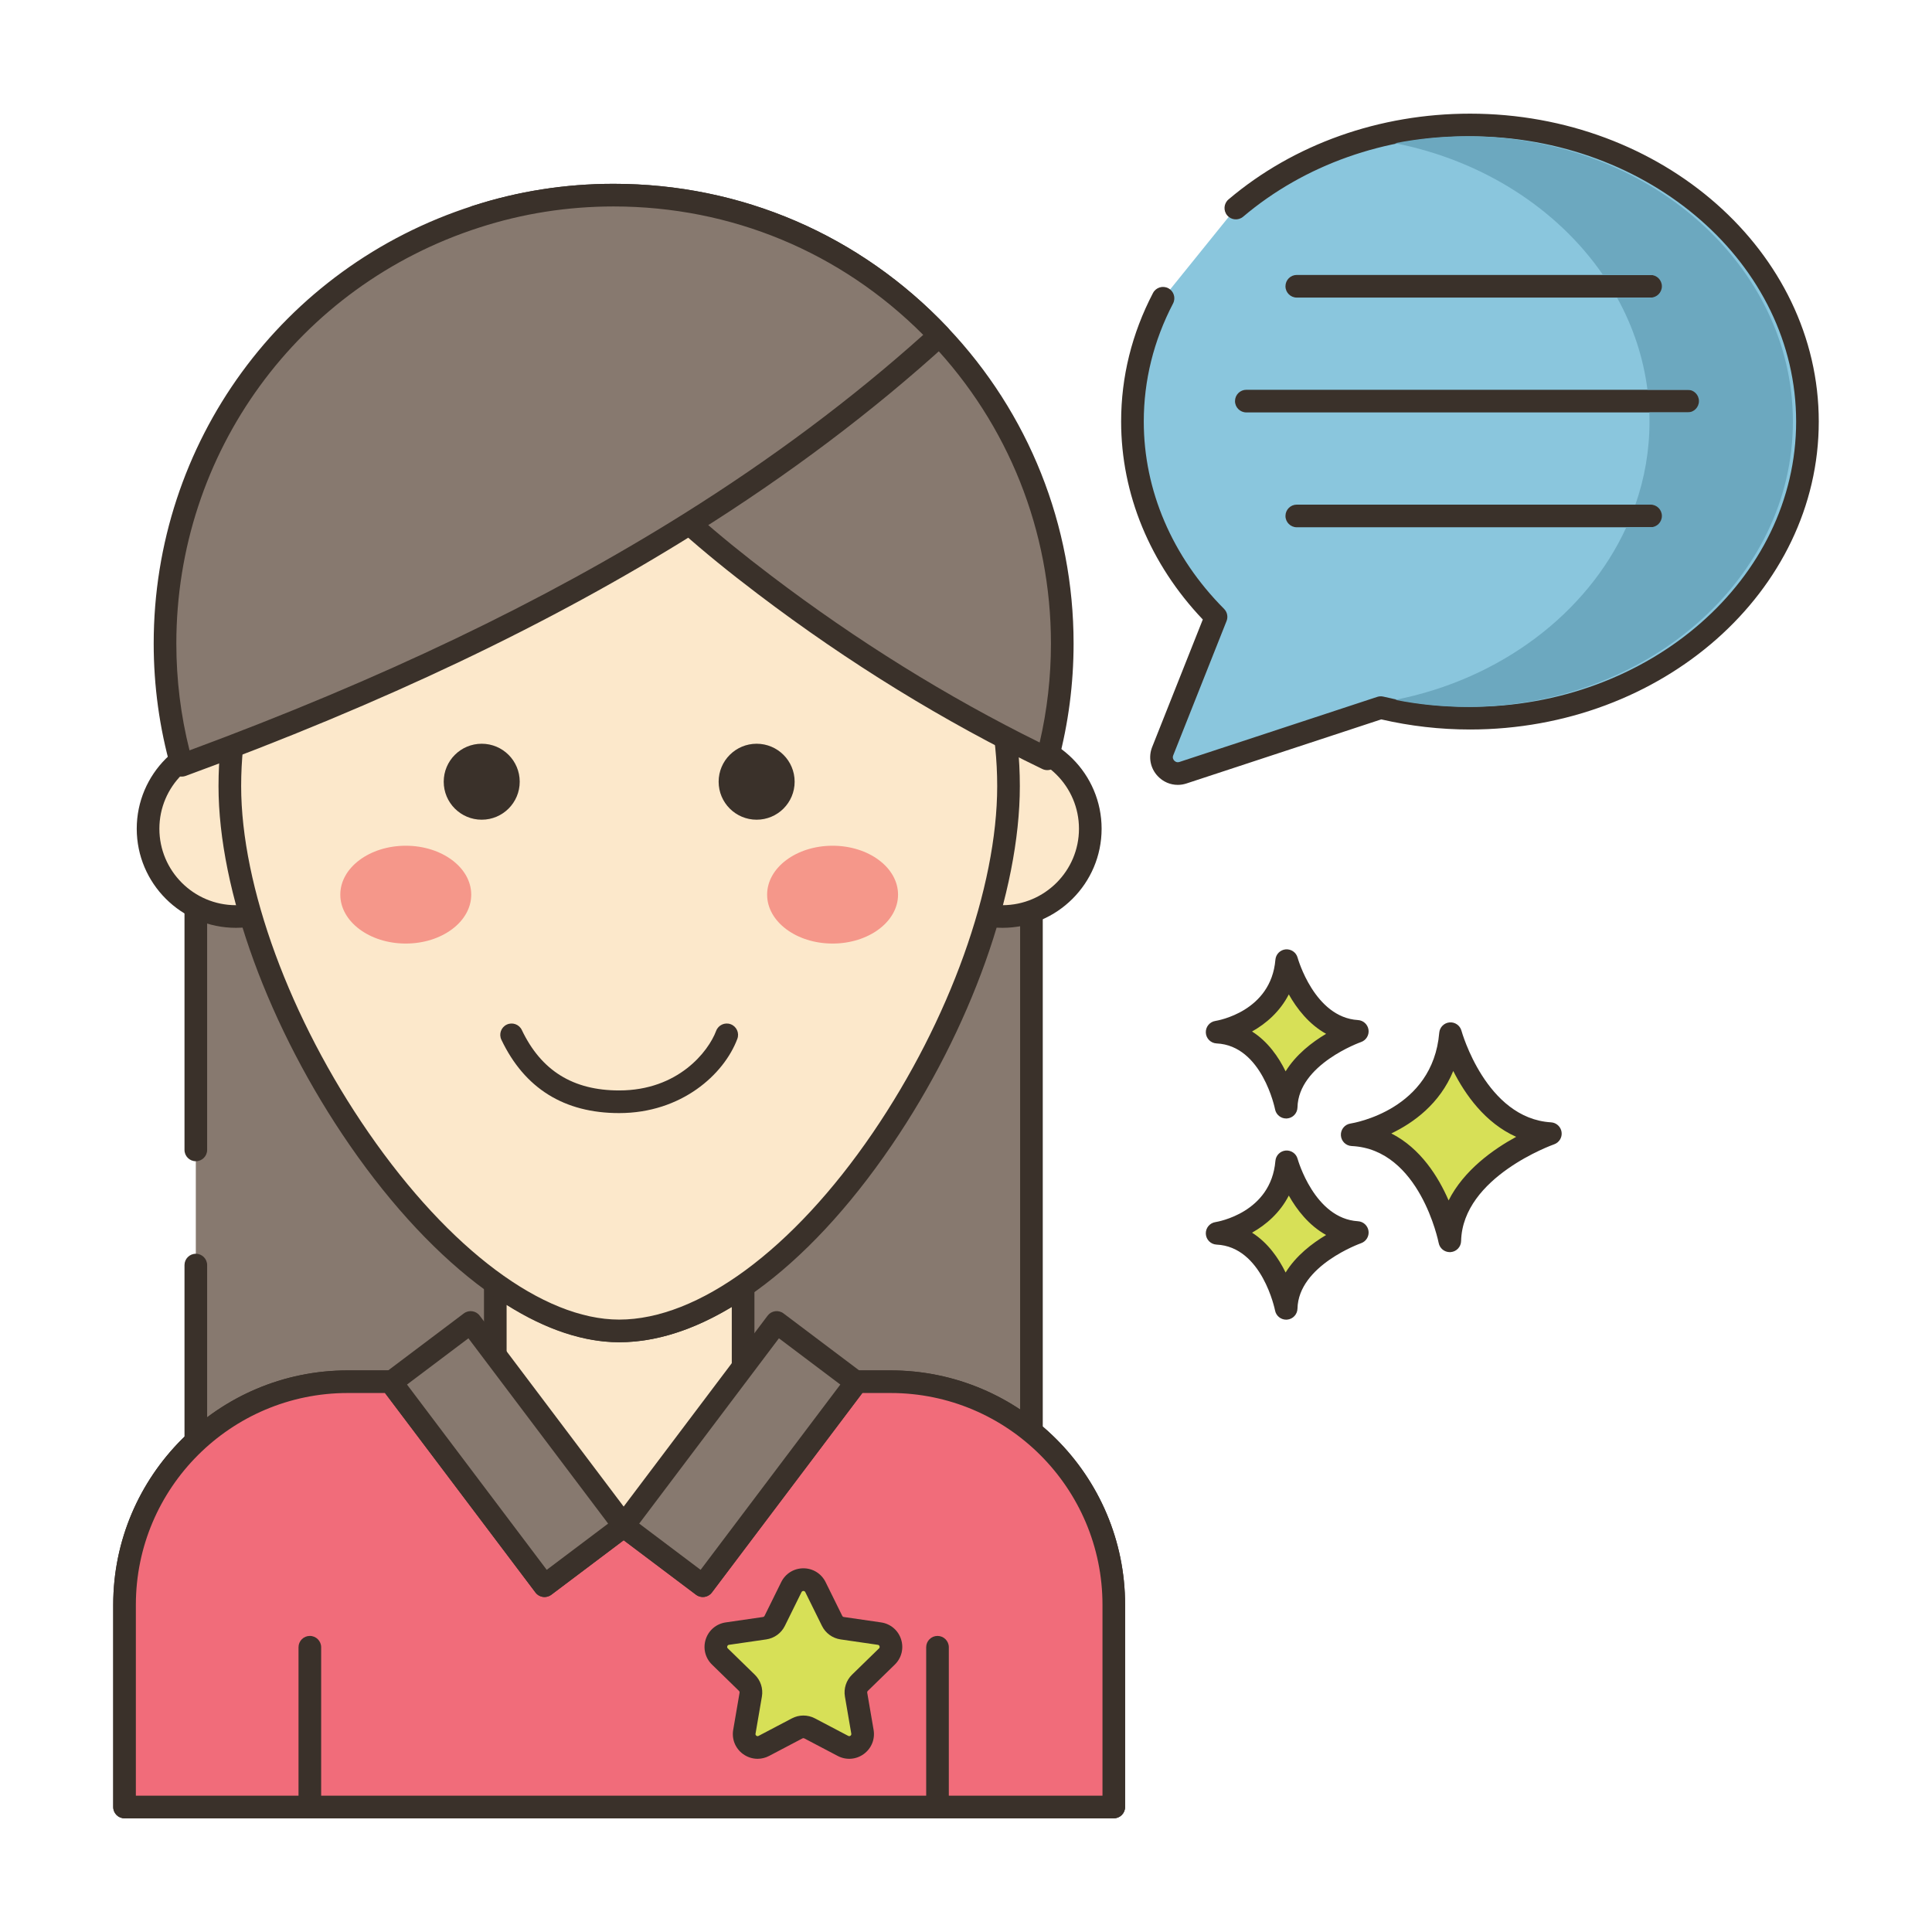 <svg id="Layer_1" enable-background="new 0 0 256 256" height="512" viewBox="0 0 256 256" width="512" xmlns="http://www.w3.org/2000/svg"><path d="m192.203 136.967c-.974 11.564-13.031 13.39-13.031 13.39 10.352.487 12.932 14.059 12.932 14.059.221-9.677 13.328-14.202 13.328-14.202-9.819-.587-13.229-13.247-13.229-13.247z" fill="#d7e057"/><path d="m205.521 148.716c-8.609-.515-11.838-12.025-11.87-12.141-.191-.703-.866-1.168-1.583-1.101-.725.066-1.298.642-1.359 1.367-.86 10.215-11.32 11.963-11.761 12.033-.763.115-1.313.79-1.273 1.561.04.77.657 1.384 1.428 1.421 9.033.425 11.505 12.718 11.529 12.842.137.711.759 1.217 1.472 1.217.042 0 .084-.001.126-.005.764-.064 1.357-.693 1.374-1.46.195-8.509 12.198-12.777 12.319-12.819.676-.235 1.092-.914.995-1.622-.1-.709-.683-1.25-1.397-1.293zm-13.573 10.348c-1.357-3.13-3.711-6.908-7.591-8.878 2.933-1.405 6.413-3.913 8.207-8.274 1.551 3.071 4.201 6.881 8.338 8.724-3.009 1.639-6.927 4.406-8.954 8.428z" fill="#3a312a"/><path d="m170.493 153.948c-.689 8.179-9.217 9.47-9.217 9.47 7.322.344 9.147 9.944 9.147 9.944.156-6.844 9.427-10.045 9.427-10.045-6.945-.415-9.357-9.369-9.357-9.369z" fill="#d7e057"/><path d="m179.939 161.82c-5.77-.345-7.977-8.185-7.999-8.265-.19-.702-.852-1.162-1.582-1.102-.726.065-1.299.642-1.36 1.368-.579 6.871-7.651 8.067-7.947 8.114-.763.115-1.313.79-1.273 1.561.04.77.657 1.384 1.428 1.421 6.039.284 7.728 8.644 7.744 8.726.135.712.759 1.22 1.472 1.22.042 0 .083-.001.125-.005.765-.063 1.358-.694 1.376-1.461.13-5.709 8.336-8.633 8.417-8.662.677-.234 1.094-.913.997-1.622-.099-.709-.683-1.25-1.398-1.293zm-9.589 6.796c-.924-1.886-2.341-3.948-4.45-5.281 1.856-1.041 3.699-2.63 4.873-4.917 1.057 1.874 2.655 3.955 4.944 5.225-1.85 1.1-3.991 2.74-5.367 4.973z" fill="#3a312a"/><path d="m170.493 127.29c-.689 8.179-9.217 9.471-9.217 9.471 7.322.344 9.147 9.944 9.147 9.944.156-6.845 9.427-10.045 9.427-10.045-6.945-.416-9.357-9.37-9.357-9.37z" fill="#d7e057"/><path d="m179.939 135.163c-5.77-.345-7.977-8.185-7.999-8.265-.19-.702-.852-1.161-1.582-1.102-.726.065-1.299.642-1.36 1.368-.579 6.871-7.651 8.067-7.947 8.114-.763.115-1.313.79-1.273 1.561.04.77.657 1.384 1.428 1.421 6.039.284 7.728 8.644 7.744 8.726.135.712.759 1.22 1.472 1.22.042 0 .083-.002.125-.005.765-.064 1.358-.694 1.376-1.461.13-5.709 8.336-8.633 8.417-8.662.677-.234 1.094-.913.997-1.622-.099-.709-.683-1.25-1.398-1.293zm-9.589 6.796c-.924-1.886-2.341-3.948-4.45-5.281 1.856-1.041 3.699-2.63 4.873-4.917 1.057 1.874 2.655 3.956 4.944 5.225-1.85 1.1-3.991 2.74-5.367 4.973z" fill="#3a312a"/><path d="m25.947 81.333v71.037 15.26 40.37h110.724v-126.667z" fill="#87796f"/><path d="m136.671 79.833h-110.724c-.829 0-1.5.671-1.5 1.5v71.036c0 .829.671 1.5 1.5 1.5s1.5-.671 1.5-1.5v-69.536h107.724v123.667h-107.724v-38.87c0-.829-.671-1.5-1.5-1.5s-1.5.671-1.5 1.5v40.37c0 .829.671 1.5 1.5 1.5h110.724c.829 0 1.5-.671 1.5-1.5v-126.667c0-.828-.671-1.5-1.5-1.5z" fill="#3a312a"/><path d="m118.006 183.089h-19.54v-12.693c-5.405 3.745-10.997 5.954-16.424 5.954-5.206 0-10.699-2.232-16.081-6.021h-.331v12.759h-19.552c-16.335 0-29.576 13.234-29.576 29.56v26.788h131.08v-26.786c0-16.327-13.241-29.561-29.576-29.561z" fill="#fce8cb"/><path d="m118.006 181.589h-18.04v-11.193c0-.558-.31-1.07-.804-1.329-.495-.259-1.091-.223-1.55.096-5.446 3.774-10.684 5.688-15.569 5.688-4.68 0-9.8-1.934-15.218-5.748-.252-.178-.554-.273-.863-.273h-.331c-.829 0-1.5.671-1.5 1.5v11.259h-18.053c-17.135 0-31.076 13.934-31.076 31.06v26.788c0 .829.671 1.5 1.5 1.5h131.08c.829 0 1.5-.671 1.5-1.5v-26.787c0-17.127-13.94-31.061-31.076-31.061zm28.076 56.349h-128.08v-25.288c0-15.473 12.595-28.06 28.076-28.06h19.551c.829 0 1.5-.671 1.5-1.5v-10.177c5.204 3.279 10.211 4.939 14.913 4.939 4.779 0 9.789-1.576 14.924-4.691v9.93c0 .829.671 1.5 1.5 1.5h19.54c15.481 0 28.076 12.588 28.076 28.06z" fill="#3a312a"/><path d="m118.007 183.081h-4.675l.122.089-20.325 26.943-10.489-7.898-10.488 7.898-20.325-26.943.121-.089h-5.869c-16.335 0-29.576 13.234-29.576 29.561v26.799h131.08v-26.799c0-16.328-13.241-29.561-29.576-29.561z" fill="#f16c7a"/><path d="m118.007 181.581h-4.675c-.65 0-1.225.418-1.427 1.036-.019.058-.033.115-.045.173l-19.027 25.222-9.292-6.997c-.534-.402-1.271-.402-1.805 0l-9.291 6.997-19.026-25.222c-.011-.058-.026-.116-.045-.173-.201-.618-.777-1.036-1.427-1.036h-5.869c-17.135 0-31.076 13.934-31.076 31.06v26.799c0 .829.671 1.5 1.5 1.5h131.08c.829 0 1.5-.671 1.5-1.5v-26.799c.001-17.127-13.94-31.06-31.075-31.06zm28.076 56.359h-128.081v-25.299c0-15.473 12.595-28.06 28.076-28.06h4.934l19.942 26.435c.498.662 1.439.793 2.1.295l9.586-7.219 9.586 7.219c.662.498 1.601.366 2.1-.295l19.942-26.435h3.74c15.481 0 28.076 12.588 28.076 28.06v25.299z" fill="#3a312a"/><path clip-rule="evenodd" d="m31.257 98.179c-6.427 0-11.637 5.208-11.637 11.632s5.21 11.631 11.637 11.631 11.638-5.207 11.638-11.631c-.001-6.424-5.211-11.632-11.638-11.632z" fill="#fce8cb" fill-rule="evenodd"/><path d="m31.257 96.679c-7.244 0-13.138 5.891-13.138 13.131 0 7.241 5.894 13.131 13.138 13.131s13.138-5.891 13.138-13.131c-.001-7.24-5.894-13.131-13.138-13.131zm0 23.263c-5.59 0-10.138-4.545-10.138-10.131s4.548-10.131 10.138-10.131 10.138 4.545 10.138 10.131-4.548 10.131-10.138 10.131z" fill="#3a312a"/><path clip-rule="evenodd" d="m132.831 98.179c-6.427 0-11.638 5.208-11.638 11.632s5.21 11.631 11.638 11.631c6.427 0 11.638-5.207 11.638-11.631s-5.211-11.632-11.638-11.632z" fill="#fce8cb" fill-rule="evenodd"/><path d="m132.831 96.679c-7.244 0-13.137 5.891-13.137 13.131 0 7.241 5.894 13.131 13.137 13.131 7.244 0 13.138-5.891 13.138-13.131s-5.894-13.131-13.138-13.131zm0 23.263c-5.59 0-10.137-4.545-10.137-10.131s4.547-10.131 10.137-10.131 10.138 4.545 10.138 10.131-4.548 10.131-10.138 10.131z" fill="#3a312a"/><path d="m82.044 52.601c-28.492 0-51.59 23.086-51.59 51.563 0 28.478 28.539 72.189 51.59 72.189 24.15 0 51.59-43.711 51.59-72.189 0-28.477-23.098-51.563-51.59-51.563z" fill="#fce8cb"/><path d="m82.044 51.101c-29.274 0-53.09 23.804-53.09 53.064 0 13.838 6.674 32.087 17.417 47.626 11.282 16.32 24.618 26.063 35.673 26.063 11.638 0 24.793-9.502 36.09-26.07 10.486-15.377 17-33.624 17-47.618 0-29.261-23.816-53.065-53.09-53.065zm33.612 98.992c-10.572 15.504-23.137 24.76-33.612 24.76-10.07 0-22.483-9.259-33.205-24.768-10.415-15.064-16.885-32.66-16.885-45.92 0-27.605 22.47-50.064 50.09-50.064s50.09 22.459 50.09 50.064c0 13.423-6.314 31.022-16.478 45.928z" fill="#3a312a"/><path d="m63.83 98.549c-2.781 0-5.035 2.253-5.035 5.033s2.254 5.033 5.035 5.033 5.035-2.253 5.035-5.033c0-2.779-2.254-5.033-5.035-5.033z" fill="#3a312a"/><path d="m100.258 98.549c-2.781 0-5.035 2.253-5.035 5.033s2.254 5.033 5.035 5.033 5.036-2.253 5.036-5.033c0-2.779-2.255-5.033-5.036-5.033z" fill="#3a312a"/><path d="m53.766 112.064c-4.791 0-8.674 2.902-8.674 6.481s3.884 6.481 8.674 6.481c4.791 0 8.674-2.902 8.674-6.481 0-3.58-3.883-6.481-8.674-6.481z" fill="#f5978a"/><path d="m110.322 112.064c-4.791 0-8.674 2.902-8.674 6.481s3.884 6.481 8.674 6.481c4.791 0 8.674-2.902 8.674-6.481 0-3.58-3.884-6.481-8.674-6.481z" fill="#f5978a"/><path d="m60.664 175.797h13.186v33.749h-13.186z" fill="#87796f" transform="matrix(.799 -.602 .602 .799 -102.388 79.241)"/><path d="m83.88 201.275-20.319-26.947c-.498-.661-1.439-.792-2.1-.295l-10.532 7.934c-.318.24-.528.596-.583.99-.056.394.048.794.288 1.112l20.319 26.947c.295.391.744.597 1.199.597.314 0 .631-.098.901-.302l10.532-7.933c.318-.24.528-.595.583-.99s-.048-.795-.288-1.113zm-11.435 6.736-18.513-24.551 8.136-6.129 18.513 24.552z" fill="#3a312a"/><path d="m81.148 186.078h33.749v13.186h-33.749z" fill="#87796f" transform="matrix(.602 -.799 .799 .602 -114.832 154.938)"/><g fill="#3a312a"><path d="m114.933 182.956c-.055-.394-.265-.75-.583-.99l-10.532-7.934c-.661-.497-1.601-.366-2.1.295l-20.319 26.947c-.24.318-.343.718-.288 1.112.055.395.265.75.583.99l10.532 7.933c.27.204.587.302.901.302.455 0 .904-.206 1.199-.597l20.319-26.947c.24-.317.344-.717.288-1.111zm-22.099 25.055-8.136-6.128 18.513-24.552 8.136 6.129z"/><path d="m41.055 216.768c-.829 0-1.5.671-1.5 1.5v21.173c0 .829.671 1.5 1.5 1.5s1.5-.671 1.5-1.5v-21.173c0-.829-.671-1.5-1.5-1.5z"/><path d="m124.224 216.768c-.829 0-1.5.671-1.5 1.5v21.173c0 .829.671 1.5 1.5 1.5s1.5-.671 1.5-1.5v-21.173c0-.829-.672-1.5-1.5-1.5z"/><path d="m96.824 135.716c-.774-.29-1.64.102-1.931.878-1.023 2.73-5.026 7.895-12.85 7.895-6.113 0-10.332-2.621-12.901-8.013-.356-.748-1.252-1.066-1.999-.709-.748.356-1.065 1.251-.709 1.999 3.073 6.452 8.325 9.723 15.609 9.723 8.225 0 13.883-5.102 15.66-9.842.29-.775-.103-1.64-.879-1.931z"/></g><path d="m124.492 44.442c-10.84-11.446-26.181-18.586-43.186-18.586-6.36 0-12.483.999-18.22 2.856 4.544 10.533 9.916 20.648 17.232 29.453 3.363 4.037 7.091 7.763 11.033 11.221 3.212 2.856 6.575 5.551 9.991 8.139 11.645 8.837 24.215 16.654 37.428 23.021 1.3-4.875 1.988-9.996 1.988-15.279-.001-15.817-6.179-30.184-16.266-40.825z" fill="#87796f"/><path d="m125.581 43.411c-11.637-12.288-27.361-19.055-44.276-19.055-6.394 0-12.68.985-18.682 2.929-.402.13-.73.424-.904.809s-.178.825-.011 1.213c5.394 12.501 10.94 21.976 17.456 29.818 3.216 3.862 6.984 7.693 11.189 11.382 2.947 2.621 6.246 5.308 10.081 8.213 12.024 9.124 24.702 16.922 37.683 23.177.206.099.429.149.651.149.213 0 .427-.045.626-.137.406-.187.708-.545.823-.977 1.353-5.072 2.039-10.343 2.039-15.666.001-15.648-5.922-30.512-16.675-41.855zm12.181 54.974c-12.223-6.028-24.162-13.442-35.515-22.057-3.773-2.858-7.012-5.496-9.908-8.071-4.096-3.592-7.754-7.311-10.869-11.051-6.06-7.293-11.273-16.08-16.339-27.555 5.222-1.524 10.655-2.295 16.174-2.295 16.083 0 31.033 6.435 42.098 18.119 10.223 10.784 15.853 24.915 15.853 39.791.001 4.444-.502 8.848-1.494 13.119z" fill="#3a312a"/><path d="m81.306 25.856c-6.36 0-12.483.999-18.22 2.856-23.914 7.677-41.22 30.097-41.22 56.554 0 5.594.773 11.006 2.224 16.138 23.452-8.601 46.366-18.93 67.261-32.019 11.785-7.376 22.915-15.623 33.142-24.943-10.841-11.446-26.182-18.586-43.187-18.586z" fill="#87796f"/><path d="m125.581 43.411c-11.637-12.288-27.361-19.055-44.276-19.055-6.394 0-12.68.985-18.679 2.928-25.277 8.115-42.261 31.416-42.261 57.982 0 5.625.767 11.191 2.28 16.546.113.402.39.738.761.928.213.109.447.164.682.164.174 0 .349-.03.517-.092 26.309-9.648 48.402-20.167 67.541-32.155 12.303-7.701 23.526-16.147 33.356-25.105.298-.271.474-.651.489-1.054s-.133-.794-.41-1.087zm-35.027 24.703c-18.586 11.643-40.006 21.893-65.44 31.313-1.161-4.604-1.748-9.36-1.748-14.162 0-25.257 16.147-47.41 40.182-55.126 5.704-1.847 11.679-2.783 17.758-2.783 15.57 0 30.079 6.03 41.027 17.017-9.421 8.452-20.104 16.434-31.779 23.741z" fill="#3a312a"/><path d="m194.777 16.56c-12.051 0-22.981 4.197-31.022 11.008l-9.648 11.952c-2.594 4.978-4.051 10.508-4.051 16.341 0 9.912 4.185 18.961 11.075 25.875l-7.066 17.797c-.678 1.707.945 3.428 2.69 2.854l26.205-8.621c3.766.905 7.725 1.397 11.818 1.397 24.699 0 44.721-17.596 44.721-39.302-.001-21.705-20.024-39.301-44.722-39.301z" fill="#8ac6dd"/><path d="m194.777 15.06c-11.978 0-23.339 4.036-31.992 11.364-.632.535-.711 1.482-.175 2.114.535.632 1.481.711 2.114.175 8.111-6.87 18.785-10.653 30.053-10.653 23.832 0 43.221 16.958 43.221 37.802s-19.389 37.801-43.221 37.801c-3.865 0-7.724-.456-11.467-1.356-.271-.065-.555-.054-.819.034l-26.205 8.621c-.349.114-.584-.061-.693-.176-.108-.115-.27-.359-.134-.7l7.066-17.797c.221-.556.09-1.189-.331-1.612-6.86-6.884-10.638-15.697-10.638-24.816 0-5.441 1.306-10.707 3.881-15.648.383-.735.098-1.641-.637-2.023-.735-.385-1.64-.098-2.023.637-2.801 5.374-4.221 11.105-4.221 17.035 0 9.607 3.835 18.882 10.822 26.225l-6.708 16.893c-.531 1.336-.247 2.817.738 3.863.709.753 1.664 1.157 2.653 1.157.386 0 .777-.061 1.161-.188l25.803-8.489c3.842.889 7.792 1.34 11.751 1.34 25.486 0 46.221-18.303 46.221-40.801.001-22.499-20.734-40.802-46.22-40.802z" fill="#3a312a"/><path d="m219.136 36.431h-47.305c-.829 0-1.5.671-1.5 1.5s.671 1.5 1.5 1.5h47.305c.829 0 1.5-.671 1.5-1.5s-.671-1.5-1.5-1.5z" fill="#3a312a"/><path d="m224.05 51.648h-58.905c-.829 0-1.5.671-1.5 1.5s.671 1.5 1.5 1.5h58.905c.829 0 1.5-.671 1.5-1.5 0-.828-.672-1.5-1.5-1.5z" fill="#3a312a"/><path d="m219.136 66.866h-47.305c-.829 0-1.5.671-1.5 1.5s.671 1.5 1.5 1.5h47.305c.829 0 1.5-.671 1.5-1.5s-.671-1.5-1.5-1.5z" fill="#3a312a"/><path d="m117.519 219.495c1.056-1.029.473-2.821-.986-3.033l-4.936-.717c-.579-.084-1.08-.448-1.339-.973l-2.208-4.473c-.652-1.322-2.537-1.322-3.19 0l-2.207 4.473c-.259.525-.76.889-1.339.973l-4.936.717c-1.459.212-2.041 2.005-.986 3.033l3.572 3.482c.419.409.61.997.511 1.574l-.843 4.916c-.249 1.453 1.276 2.561 2.58 1.875l4.415-2.321c.518-.272 1.137-.272 1.655 0l4.415 2.321c1.305.686 2.83-.422 2.58-1.875l-.843-4.916c-.099-.577.092-1.166.512-1.574z" fill="#d7e057"/><path d="m118.565 220.569c.9-.877 1.218-2.165.83-3.36-.389-1.196-1.403-2.051-2.646-2.231l-4.937-.717c-.09-.013-.169-.07-.209-.152l-2.208-4.473c-.557-1.127-1.683-1.827-2.94-1.827s-2.383.7-2.94 1.827l-2.207 4.473c-.041.082-.119.139-.211.152l-4.935.717c-1.244.181-2.258 1.036-2.647 2.231-.388 1.195-.07 2.483.83 3.36l3.571 3.482c.066.064.096.156.08.247l-.843 4.916c-.212 1.239.287 2.468 1.304 3.206.575.417 1.247.63 1.924.63.521 0 1.044-.126 1.529-.38l4.414-2.321c.082-.042.179-.042.259 0l4.415 2.321c1.114.586 2.436.489 3.453-.25s1.517-1.967 1.305-3.206l-.843-4.917c-.016-.09.014-.182.08-.246zm-5.666 1.334c-.773.754-1.125 1.838-.942 2.901l.843 4.917c.019.113-.018.205-.111.273-.141.102-.256.04-.293.021l-4.415-2.321c-.477-.251-1.001-.377-1.525-.377-.523 0-1.048.125-1.526.377l-4.415 2.321c-.102.053-.2.046-.293-.021-.14-.102-.118-.23-.11-.273l.843-4.916c.183-1.063-.169-2.148-.943-2.902l-3.572-3.482c-.031-.03-.124-.121-.07-.285.035-.109.111-.173.225-.189l4.935-.717c1.068-.155 1.991-.825 2.469-1.793l2.207-4.473c.102-.206.398-.206.499 0l2.208 4.472c.477.968 1.4 1.639 2.468 1.794l4.936.717c.114.017.189.08.225.189.054.165-.04.255-.07.285z" fill="#3a312a"/><path d="m194.348 18.055c-3.23 0-6.42.31-9.51.92 11.67 2.29 21.58 8.74 27.57 17.46h6.3c.83 0 1.5.67 1.5 1.5 0 .82-.67 1.5-1.5 1.5h-4.44c2.09 3.77 3.48 7.88 4.03 12.21h5.32c.83 0 1.5.67 1.5 1.5s-.67 1.5-1.5 1.5h-5.07c.01.4.02.81.02 1.22 0 3.82-.65 7.52-1.87 11h2.01c.83 0 1.5.67 1.5 1.5s-.67 1.5-1.5 1.5h-3.21c-5.23 11.42-16.65 20.11-30.62 22.87 3.11.62 6.28.93 9.47.93 23.83 0 43.22-16.96 43.22-37.8 0-20.85-19.39-37.81-43.22-37.81z" fill="#6ca8bf"/></svg>